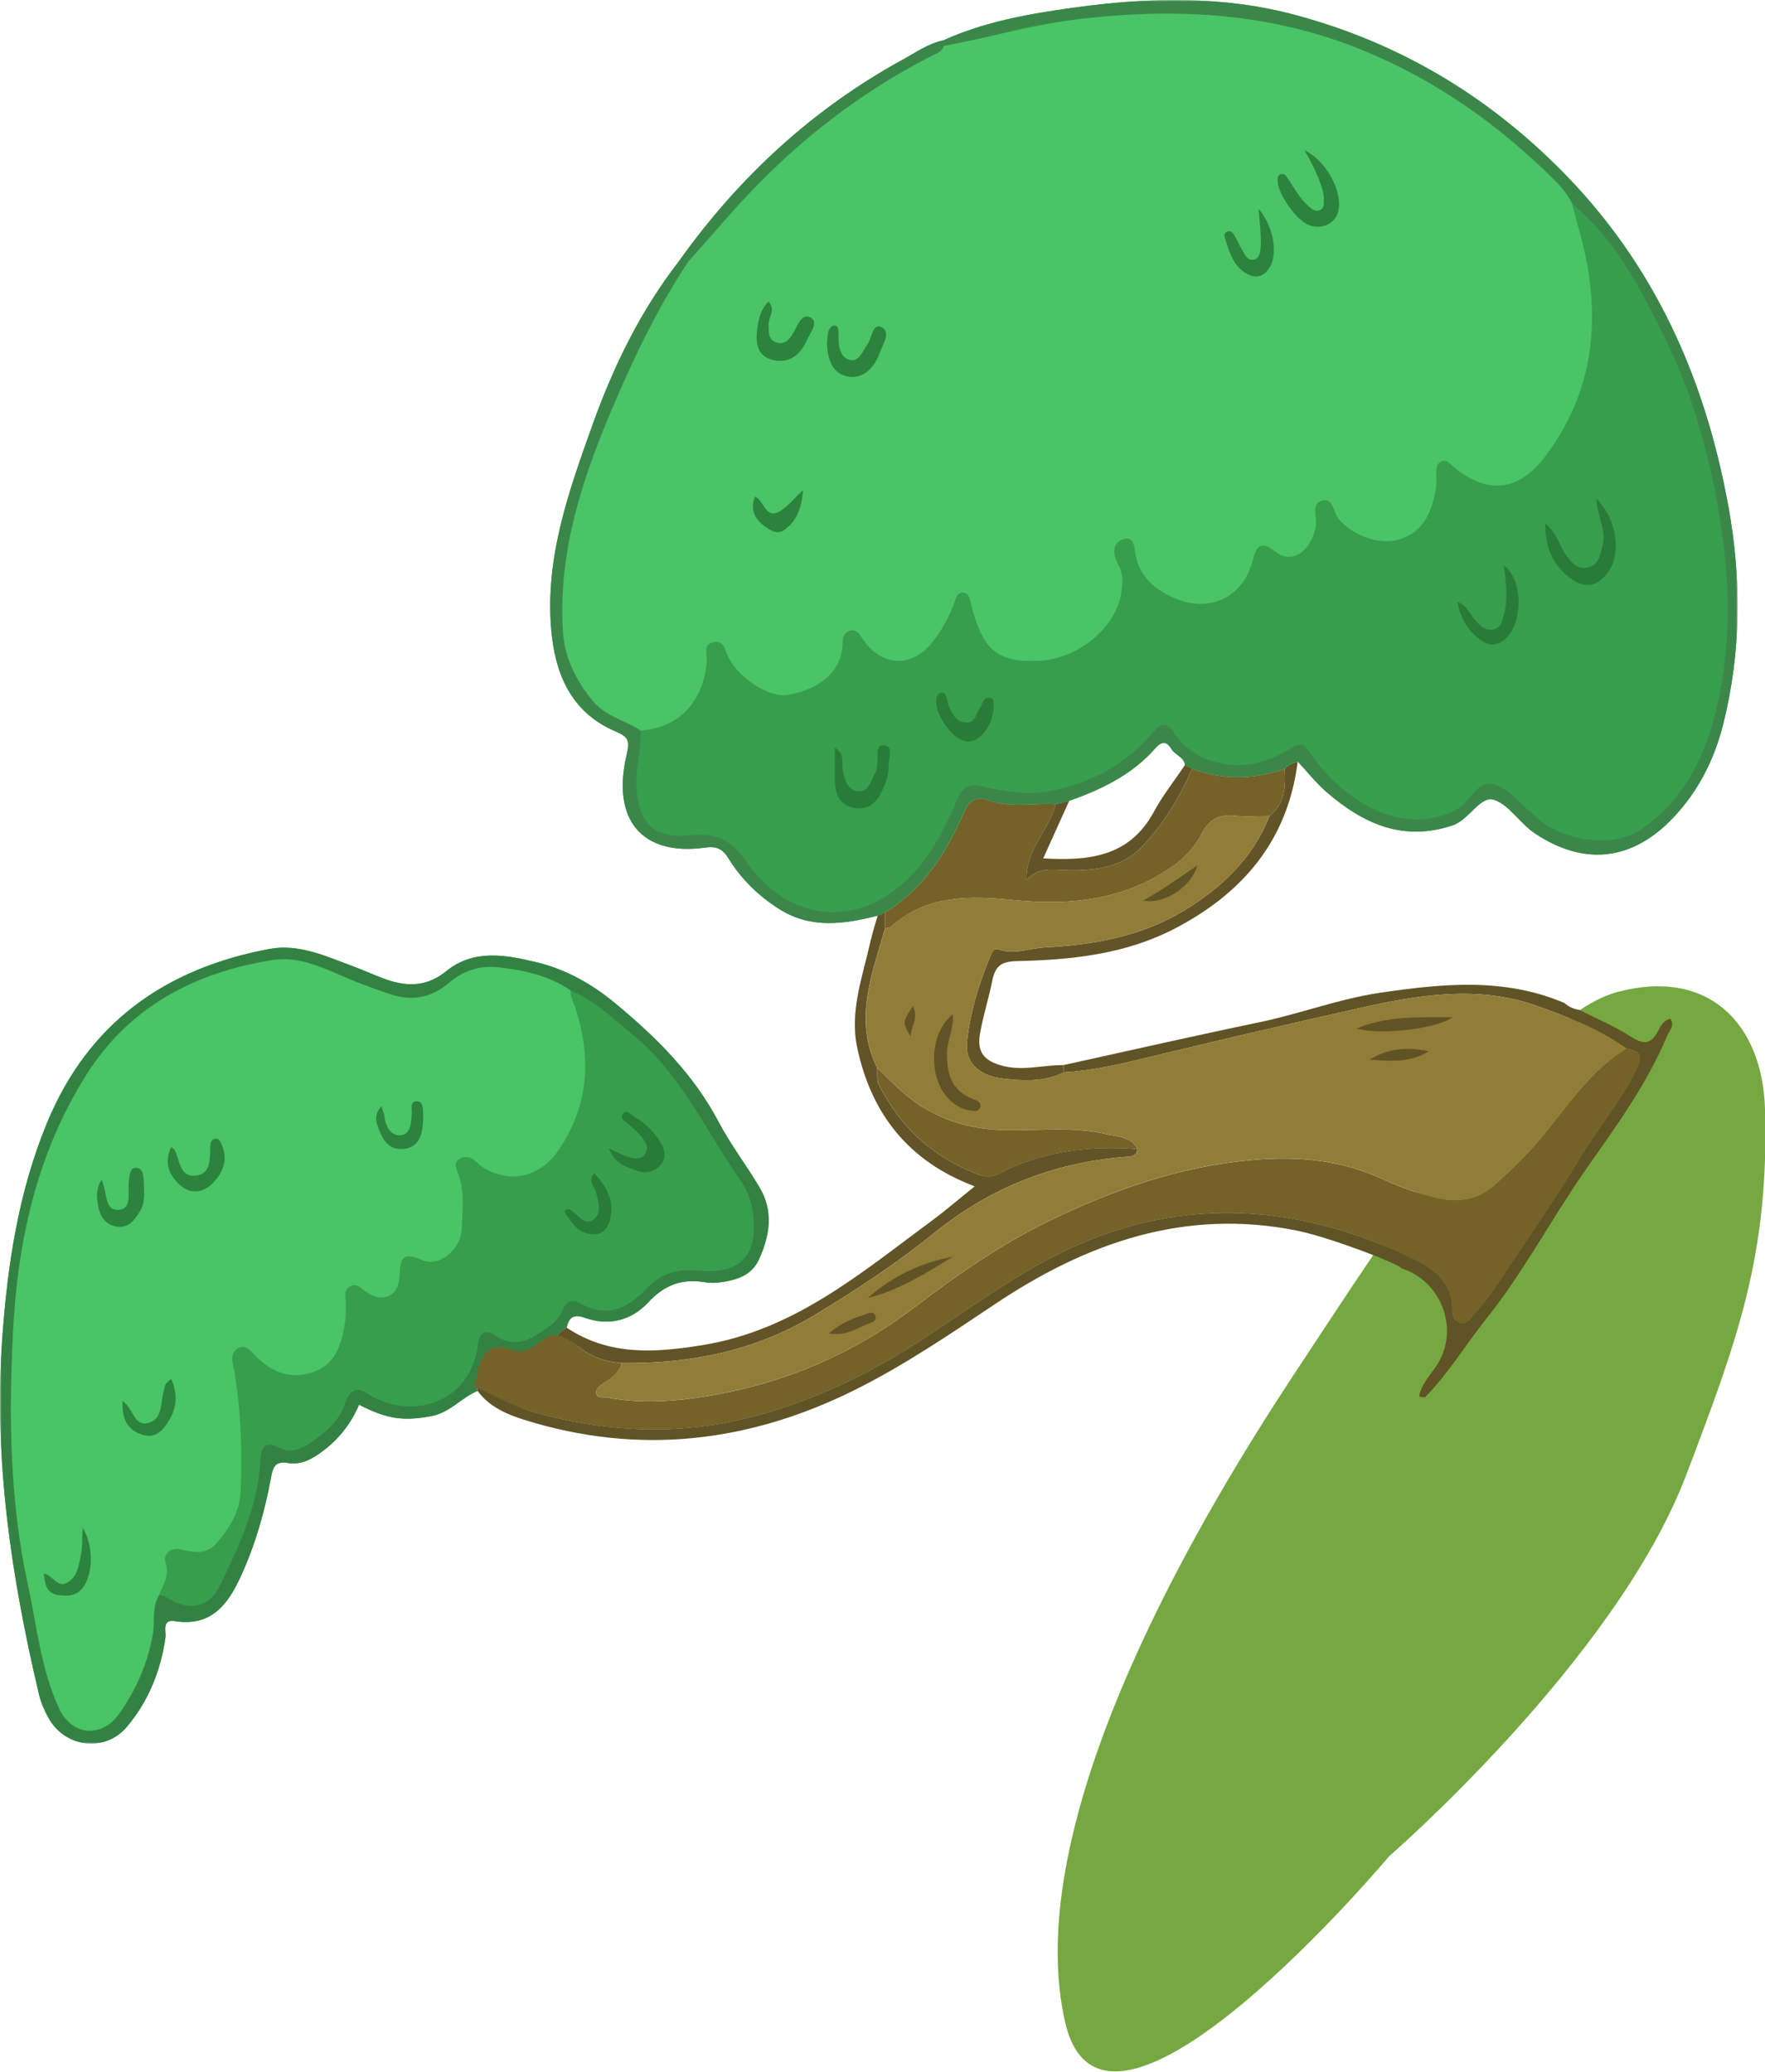 <svg width="580" height="681" viewBox="0 0 580 681" fill="none" xmlns="http://www.w3.org/2000/svg">
<g clip-path="url(#clip0_4504_1972)">
<path d="M580.001 364.499C579.201 336.499 561.501 317.999 531.501 325.999C501.501 333.999 458.956 400.508 425.001 451.999C378.137 523.066 337 607.499 350 664.5C363 721.501 456.5 610 456.5 610C456.5 610 530.961 545.477 554 485C571.188 439.881 581.364 412.209 580.001 364.499Z" fill="#76A841"/>
<mask id="mask0_4504_1972" style="mask-type:luminance" maskUnits="userSpaceOnUse" x="0" y="0" width="571" height="573">
<path d="M571 0H0V573H571V0Z" fill="white"/>
</mask>
<g mask="url(#mask0_4504_1972)">
<path d="M156.923 457.091C151.565 459.334 147.84 464.279 141.641 465.4C132.891 466.993 127.533 466.573 117.992 461.628C115.339 467.873 111.282 473.034 105.772 477.087C102.392 479.572 98.871 481.484 94.649 480.783C90.707 480.133 89.751 481.751 89.087 485.383C87.046 496.637 83.896 507.648 79.112 518.073C74.928 527.198 69.431 534.653 57.478 532.754C53.078 532.053 54.647 536.233 54.379 538.094C52.81 549.067 48.804 559.02 41.725 567.444C34.454 576.098 21.188 574.326 15.793 564.322C14.491 561.913 13.394 559.313 12.769 556.663C3.7 518.187 -2.117 479.483 0.753 439.656C2.501 415.34 6.098 391.712 15.423 369.078C28.995 336.172 54.366 318.215 88.552 311.856C98.246 310.046 107.277 314.328 116.206 317.629C119.982 319.018 123.63 320.79 127.431 322.064C134.23 324.345 140.544 324.103 146.552 319.222C155.672 311.805 166.158 313.78 176.375 316.24C186.006 318.572 194.501 323.364 202.104 329.66C215.574 340.811 227.857 352.944 236.149 368.709C240.077 376.177 245.307 382.969 249.619 390.259C254.262 398.11 252.961 406.139 249.351 413.989C247.272 418.514 243.177 420.26 238.674 421.101C236.404 421.521 233.955 421.776 231.697 421.381C224.171 420.107 218.367 422.209 213.061 427.957C207.512 433.96 200.063 435.884 192.065 433.029C188.493 431.755 186.911 432.966 186.223 436.305C184.475 437.082 183.327 438.471 182.383 440.064C177.816 442.103 173.377 446.806 168.403 444.831C160.545 441.721 159.065 445.761 158.02 451.7C157.803 452.936 157.305 454.109 156.935 455.319C156.935 455.906 156.935 456.479 156.923 457.065V457.091Z" fill="#379E4E"/>
<path d="M567.939 166.302C560.248 124.004 543.538 86.637 512.771 55.732C488.19 31.046 459.515 14.083 426.031 5.022C401.859 -1.529 377.393 -0.879 352.864 2.511C338.182 4.538 323.628 7.087 309.979 13.268C305.094 14.274 301.088 17.168 296.841 19.487C267.005 35.825 242.692 58.306 223.036 85.949C210.471 102.16 201.606 120.359 194.731 139.552C186.962 161.268 179.13 183.061 181.12 206.702C182.357 221.358 187.562 234.026 202.116 240.296C206.173 242.042 207.116 243.113 205.994 247.739C200.764 269.404 210.943 281.448 231.761 278.542C235.651 277.994 237.539 279.09 239.427 282.149C243.598 288.903 249.172 294.345 255.895 298.64C266.342 305.331 277.312 303.75 288.409 300.908C289.225 300.539 290.042 300.182 290.858 299.812C303.614 292.127 311 280.135 316.752 266.996C318.513 262.968 320.579 261.617 324.827 263.058C332.034 265.504 339.547 263.86 346.92 264.281C348.387 263.911 349.854 263.555 351.333 263.185C361.997 259.425 372.023 254.608 379.651 245.916C381.718 243.559 383.312 243.457 384.996 246.209C386.182 248.159 389.014 248.733 389.409 251.384C390.175 251.804 390.94 252.238 391.718 252.658C401.859 256.379 412 256.227 422.141 252.684C423.276 251.345 424.794 250.695 426.439 250.262C429.616 253.652 432.511 257.348 435.994 260.356C447.971 270.704 461.161 276.745 477.424 271.201C482.858 269.353 486.43 261.363 490.971 262.841C495.882 264.434 499.517 270.653 504.505 273.954C520.603 284.634 536.318 282.901 549.711 268.856C558.092 260.075 563.373 249.548 566.294 237.875C572.213 214.145 572.327 190.364 567.939 166.264V166.302Z" fill="#379E4E"/>
<path d="M156.923 457.091C151.565 459.334 147.84 464.279 141.641 465.4C132.891 466.993 127.533 466.573 117.992 461.628C115.339 467.873 111.282 473.034 105.772 477.087C102.392 479.572 98.871 481.484 94.649 480.783C90.707 480.133 89.751 481.751 89.087 485.383C87.046 496.637 83.896 507.648 79.112 518.073C74.928 527.198 69.431 534.653 57.478 532.754C53.078 532.053 54.647 536.233 54.379 538.094C52.81 549.067 48.804 559.02 41.725 567.444C34.454 576.098 21.188 574.326 15.793 564.322C14.491 561.913 13.394 559.313 12.769 556.663C3.7 518.187 -2.117 479.483 0.753 439.657C2.501 415.34 6.098 391.712 15.423 369.078C28.995 336.172 54.366 318.215 88.552 311.856C98.246 310.046 107.277 314.328 116.206 317.629C119.982 319.018 123.63 320.79 127.431 322.064C134.23 324.345 140.544 324.103 146.552 319.222C155.672 311.805 166.158 313.78 176.375 316.24C186.006 318.572 194.501 323.364 202.104 329.66C215.574 340.811 227.857 352.944 236.149 368.709C240.078 376.177 245.307 382.969 249.619 390.259C254.262 398.11 252.961 406.139 249.351 413.989C247.272 418.514 243.177 420.26 238.674 421.101C236.404 421.521 233.955 421.776 231.697 421.381C224.171 420.107 218.367 422.209 213.061 427.957C207.512 433.96 200.063 435.884 192.065 433.029C188.493 431.755 186.911 432.966 186.223 436.305C184.475 437.082 183.327 438.471 182.383 440.064C177.817 442.103 173.378 446.806 168.403 444.831C160.545 441.721 159.065 445.761 158.02 451.7C157.803 452.936 157.305 454.109 156.935 455.319C156.935 455.906 156.935 456.479 156.923 457.065V457.091ZM187.536 325.518C180.368 320.573 172.191 318.814 163.709 317.897C157.611 317.234 152.139 319.107 147.751 322.88C141.577 328.194 135.046 329.137 127.674 326.563C124.076 325.301 120.479 324.052 116.946 322.638C108.119 319.095 99.343 313.984 89.636 315.513C64.367 319.502 42.835 330.667 28.752 352.714C12.157 378.687 5.766 407.999 4.287 438.28C2.947 465.744 3.254 493.285 9.134 520.392C12.132 534.182 13.445 548.455 19.453 561.429C23.65 570.503 33.523 571.293 39.25 563.111C44.748 555.261 48.588 546.684 50.246 537.024C50.973 532.741 49.812 528.09 52.376 524.126C53.18 524.381 54.085 524.47 54.761 524.916C61.828 529.581 68.563 528.561 72.173 521.221C78.666 508.005 84.916 494.585 85.618 479.457C85.796 475.723 87.225 473.404 91.154 475.519C95.44 477.826 98.845 476.309 102.302 473.964C107.073 470.715 111.372 467.146 113.349 461.36C114.522 457.919 116.206 455.09 120.76 457.983C135.123 467.095 154.703 461.284 157.063 441.747C157.573 437.554 159.588 436.713 163.109 439.108C167.523 442.103 172.102 441.39 176.184 438.726C179.462 436.585 183.187 434.673 184.794 430.621C185.942 427.728 187.945 426.759 190.853 428.416C199.476 433.348 206.479 429.805 212.321 423.586C217.321 418.271 222.577 416.921 229.873 417.583C239.555 418.463 248.228 415.748 247.718 402.086C247.514 396.772 246.341 392.247 243.292 387.889C231.85 371.474 223.623 352.702 207.563 339.702C201.211 334.554 195.343 328.704 187.575 325.556L187.536 325.518Z" fill="#348243"/>
<path d="M156.922 457.091C156.922 456.504 156.922 455.931 156.935 455.345C163.134 458.352 168.772 462.265 175.673 464.164C199.424 470.702 223.15 471.836 247.067 465.629C267.094 460.43 285.475 451.598 302.784 440.319C317.3 430.863 331.383 420.476 346.753 412.638C385.684 392.782 425.138 394.834 464.005 413.441C470.791 416.691 477.386 421.241 477.194 430.519C477.156 432.163 477.857 433.985 479.669 434.635C481.646 435.361 482.87 433.768 483.916 432.519C486.378 429.626 488.878 426.733 490.983 423.573C500.703 408.993 510.716 394.579 519.798 379.592C525.59 370.021 532.95 361.52 537.822 351.287C540.208 346.278 538.447 345.361 534.442 344.558C525.411 338.122 515.168 334.158 504.849 330.501C484.988 323.466 464.757 327.238 445.458 331.584C422.204 336.809 398.937 342.225 375.747 347.846C367.15 349.936 358.463 351.86 349.56 352.408C349.56 351.605 349.534 350.815 349.522 350.012C370.926 345.31 392.292 340.428 413.747 335.968C427.179 333.177 440.024 328.232 453.711 326.219C474.171 323.224 494.376 321.223 514.097 329.621C515.5 330.896 517.158 331.609 519.02 331.89C524.671 334.77 530.577 337.242 535.884 340.658C540.016 343.321 542.453 343.385 544.851 338.823C545.629 337.344 546.573 335.407 548.882 334.757C550.489 337.051 548.588 338.682 547.848 340.416C541.075 356.55 530.781 370.505 520.844 384.741C509.721 400.697 500.652 418.067 488.496 433.284C481.633 441.861 475.995 451.381 468.227 459.232C467.589 459.142 466.964 459.04 466.326 458.951C467.066 454.835 470.013 451.942 472.168 448.641C479.682 437.133 473.903 421.088 460.573 416.818C459.336 415.123 436.388 406.444 426.082 404.393C389.383 397.052 357.226 408.369 327.199 428.416C312.236 438.407 297.338 448.552 281.24 456.606C246.314 474.066 209.986 478.412 172.293 466.598C166.399 464.75 160.774 462.29 156.922 457.078V457.091Z" fill="#605325"/>
<path d="M182.396 440.076C183.34 438.483 184.488 437.094 186.235 436.317C200.216 445.645 215.28 444.575 230.982 442.026C260.92 437.158 282.975 418.322 306.089 401.244C310.821 397.752 315.273 393.903 320.299 389.863C298.626 381.72 286.33 366.121 281.699 344.353C279.136 332.322 283.46 320.955 286.024 309.46C286.661 306.58 287.605 303.762 288.409 300.908C289.225 300.538 290.042 300.181 290.858 299.812C290.858 301.571 290.858 303.33 290.858 305.076C286.521 320.165 280.424 335.164 288.269 350.942C288.435 352.828 288.052 354.969 288.843 356.537C295.858 370.428 306.599 380.305 321.23 385.862C323.513 386.728 325.783 386.932 327.977 385.798C342.404 378.33 357.801 376.342 373.784 377.616C373.465 380.318 371.424 380.05 369.498 380.203C346.142 382.127 325.414 390.31 307.084 405.132C294.621 415.2 281.189 424.069 267.426 432.34C248.037 444.001 226.709 448.207 204.31 447.927C199.386 447.634 194.922 446.168 190.929 443.173C188.429 441.3 185.801 439.477 182.357 440.051L182.396 440.076Z" fill="#635427"/>
<path d="M349.522 350.026C349.522 350.828 349.548 351.619 349.56 352.422C343.195 355.582 336.345 355.225 329.687 354.486C321.268 353.556 317.11 348.751 317.747 342.557C318.742 333.012 321.459 323.976 325.082 315.157C325.745 313.551 326.243 311.295 328.271 312.009C333.462 313.844 338.348 311.601 343.348 311.346C359.497 310.518 375.276 307.701 389.346 299.086C401.642 291.554 411.758 281.92 417.166 268.143C422.256 264.103 422.511 258.508 422.141 252.722C423.276 251.384 424.794 250.734 426.439 250.301C423.225 276.006 408.607 293.339 386.259 305.051C370.059 313.538 352.443 315.437 334.623 315.832C329.636 315.947 327.187 316.814 326.09 322.243C324.929 327.978 323.143 333.611 322.084 339.422C320.987 345.387 323.016 348.369 328.832 350.089C335.873 352.167 342.647 349.936 349.548 350.026H349.522Z" fill="#635427"/>
<path d="M567.939 166.302C560.248 124.004 543.537 86.637 512.771 55.732C488.19 31.046 459.515 14.083 426.031 5.022C401.859 -1.529 377.393 -0.879 352.864 2.511C338.182 4.538 323.628 7.087 309.979 13.268C305.094 14.274 301.088 17.168 296.841 19.487C267.005 35.825 242.692 58.306 223.036 85.949C210.471 102.16 201.606 120.359 194.731 139.552C186.962 161.268 179.13 183.061 181.12 206.702C182.357 221.358 187.562 234.026 202.116 240.296C206.173 242.042 207.116 243.113 205.994 247.739C200.764 269.404 210.943 281.448 231.761 278.542C235.651 277.994 237.539 279.09 239.427 282.149C243.598 288.903 249.172 294.345 255.895 298.64C266.342 305.331 277.312 303.75 288.409 300.908C289.225 300.539 290.042 300.182 290.858 299.812C303.614 292.127 311 280.135 316.752 266.996C318.513 262.968 320.579 261.617 324.827 263.058C332.034 265.504 339.547 263.86 346.92 264.281C348.387 263.911 349.854 263.555 351.333 263.185C361.997 259.425 372.023 254.608 379.651 245.916C381.718 243.559 383.312 243.457 384.996 246.209C386.182 248.159 389.014 248.733 389.409 251.384C390.175 251.804 390.94 252.238 391.718 252.658C401.859 256.379 412 256.227 422.141 252.684C423.276 251.345 424.794 250.695 426.439 250.262C429.616 253.652 432.511 257.348 435.993 260.356C447.971 270.704 461.161 276.745 477.424 271.201C482.858 269.353 486.43 261.363 490.971 262.841C495.882 264.434 499.517 270.653 504.505 273.954C520.603 284.634 536.318 282.901 549.711 268.856C558.092 260.075 563.373 249.548 566.294 237.875C572.213 214.145 572.327 190.364 567.939 166.264V166.302ZM310.17 15.077C332.914 10.948 331.689 8.896 355.556 6.169C387.662 2.486 418.697 4.334 448.953 16.989C472.462 26.828 492.565 41.127 510.487 58.88C512.885 61.25 515.079 63.786 516.572 66.845C530.067 78.111 538.231 93.175 545.846 108.532C549.686 116.28 553.206 124.271 555.936 132.453C561 147.657 564.444 163.256 566.396 179.25C568.475 196.226 568.284 213.1 564.776 229.705C561.166 246.77 554.252 262.369 539.047 272.73C530.692 278.427 514.888 276.796 505.742 269.379C505.079 268.843 504.543 268.168 503.893 267.633C499.811 264.281 496.188 259.693 491.507 257.934C485.499 255.679 483.471 263.3 479.057 265.785C469.018 271.431 456.237 270.284 444.514 261.821C438.749 257.654 433.94 252.696 430.1 246.808C428.404 244.209 427.205 244.107 424.564 245.725C416.987 250.377 408.977 252.875 399.793 250.517C393.848 248.988 389.141 245.878 385.965 241.048C383.197 236.83 381.322 237.824 378.809 240.793C370.135 251.052 359.038 257.017 345.963 259.808C338.029 261.49 330.35 260.165 322.735 258.457C318.602 257.539 316.421 258.482 314.762 262.293C311.318 270.194 307.747 277.879 302.07 284.748C283.804 306.822 258.739 303.126 245.039 282.862C240.001 275.394 234.516 273.737 226.646 274.489C214.936 275.598 210.025 270.921 209.183 259.03C208.724 252.594 210.79 246.439 210.561 240.079C205.318 236.651 198.825 235.428 194.577 230.139C189.118 223.359 185.457 216.069 184.934 207.237C183.327 180.041 192.039 155.304 202.588 130.911C209.31 115.363 216.709 100.21 226.097 86.089C234.274 77.002 242.029 67.572 250.728 58.918C267.081 42.631 285.297 29.058 305.846 18.544C307.504 17.69 309.507 17.218 310.158 15.09" fill="#3B874A"/>
<path d="M226.111 86.076C234.287 76.989 242.043 67.558 250.742 58.905C267.095 42.617 285.31 29.045 305.86 18.531C307.518 17.677 309.521 17.205 310.171 15.077C325.338 12.324 340.109 7.94 355.556 6.169C387.663 2.485 418.697 4.333 448.954 16.988C472.463 26.827 492.566 41.126 510.488 58.879C512.886 61.25 515.08 63.786 516.573 66.844C518.231 73.357 520.246 79.793 521.471 86.394C525.693 109.258 522.249 130.656 508.064 149.619C499.021 161.701 488.765 162.746 477.4 153.2C476.29 152.27 475.32 150.817 473.598 151.684C472.068 152.461 471.94 154.016 471.94 155.545C471.94 157.24 472.157 158.986 471.851 160.63C470.511 167.971 468.101 174.636 460.013 177.211C453.534 179.263 444.847 176.242 439.961 170.635C438.125 168.519 438.214 163.6 434.655 164.454C430.65 165.41 432.895 169.896 432.41 172.801C431.02 180.983 424.693 185.546 419.386 181.493C414.258 177.568 412.97 179.059 411.541 184.513C408.378 196.633 396.949 201.604 385.596 196.417C379.065 193.434 374.231 189.28 373.045 181.671C372.751 179.785 372.662 176.089 369.18 177.185C366.093 178.154 365.519 181.021 366.794 184.029C367.049 184.615 367.279 185.214 367.585 185.762C369.128 188.541 368.937 191.599 368.529 194.479C366.871 206.204 354.306 216.604 341.423 217.164C327.634 217.776 322.812 213.685 318.96 197.997C318.59 196.493 318.373 194.913 316.524 194.785C314.623 194.645 314.228 196.238 313.743 197.678C312.148 202.33 309.75 206.599 306.816 210.499C299.916 219.688 289.711 219.357 283.397 209.824C282.415 208.345 281.586 206.842 279.519 207.237C277.478 207.644 276.917 209.25 276.904 211.073C276.84 221.549 268.026 226.825 258.944 228.367C252.681 229.425 242.349 222.632 239.173 215.571C238.127 213.239 237.68 210.193 234.223 211.085C231.034 211.914 232.399 214.947 232.259 217.063C231.366 230.444 223.113 239.263 210.6 240.066C205.357 236.638 198.864 235.414 194.617 230.126C189.157 223.346 185.496 216.056 184.973 207.224C183.366 180.027 192.078 155.291 202.627 130.898C209.35 115.35 216.748 100.197 226.136 86.076H226.111Z" fill="#4AC466"/>
<path d="M422.14 252.723C422.497 258.522 422.255 264.116 417.165 268.144C413.351 268.144 409.499 268.462 405.723 268.067C400.685 267.545 397.368 269.189 395.008 273.789C392.891 277.931 389.766 281.487 385.939 284.265C370.071 295.786 351.881 297.647 333.245 295.799C318.563 294.346 304.557 293.951 292.707 304.644C292.299 305.013 291.495 304.949 290.883 305.09C290.883 303.331 290.883 301.585 290.883 299.826C303.639 292.141 311.024 280.149 316.777 267.009C318.537 262.982 320.604 261.631 324.851 263.071C332.058 265.518 339.572 263.874 346.944 264.295C344.636 272.821 337.046 279.346 337.314 289.197C341.37 284.75 346.396 285.922 351.077 286.011C360.006 286.177 368.897 284.941 375.16 278.39C382.214 271.011 387.623 262.154 391.73 252.672C401.871 256.406 412.012 256.24 422.153 252.697L422.14 252.723Z" fill="#746228"/>
<path d="M351.346 263.21C348.578 269.327 345.81 275.458 342.812 282.085C357.966 282.99 371.245 281.523 379.217 266.702C382.113 261.336 385.978 256.493 389.409 251.396C390.175 251.816 390.94 252.249 391.718 252.67C387.611 262.152 382.202 271.009 375.148 278.388C368.885 284.939 359.994 286.175 351.065 286.009C346.371 285.92 341.358 284.748 337.302 289.195C337.034 279.344 344.636 272.819 346.932 264.293C348.399 263.923 349.866 263.566 351.346 263.197V263.21Z" fill="#635427"/>
<path d="M52.338 524.114C49.774 528.077 50.935 532.729 50.208 537.011C48.55 546.684 44.71 555.248 39.212 563.099C33.485 571.281 23.612 570.49 19.415 561.416C13.408 548.443 12.081 534.169 9.096 520.38C3.216 493.285 2.909 465.744 4.249 438.268C5.728 407.987 12.132 378.662 28.714 352.702C42.81 330.641 64.341 319.477 89.598 315.501C99.305 313.972 108.094 319.082 116.908 322.625C120.441 324.04 124.051 325.289 127.636 326.55C135.021 329.137 141.539 328.182 147.713 322.867C152.101 319.095 157.573 317.221 163.671 317.884C172.153 318.802 180.33 320.56 187.498 325.505C187.384 327.493 188.379 329.15 188.978 330.96C194.501 347.489 193.519 363.369 183.493 378.038C177.332 387.073 167.102 389.125 158.479 383.454C157.42 382.753 156.578 381.746 155.532 381.045C154.002 380.013 152.318 379.924 150.775 381.02C149.231 382.129 149.729 383.594 150.303 385.022C152.803 391.152 151.974 397.588 151.731 403.87C151.451 410.752 144.269 416.551 138.657 414.079C132.381 411.313 131.488 413.429 131.309 419.126C131.118 425.753 126.245 428.25 120.837 424.899C118.898 423.688 117.278 421.279 114.752 422.911C112.66 424.274 113.821 426.81 113.642 428.837C113.502 430.315 113.757 431.832 113.553 433.285C112.52 440.562 110.976 447.966 103.183 450.808C95.746 453.51 89.037 451.101 83.654 445.226C82.199 443.646 80.388 441.772 78.207 443.11C75.273 444.907 76.574 448.093 76.995 450.63C79.215 463.82 79.686 477.125 79.049 490.43C78.743 496.968 75.248 502.525 70.987 507.329C67.734 511 63.55 510.21 59.188 509.139C56.471 508.476 53.435 510.541 54.379 513.357C55.833 517.691 53.639 520.673 52.313 524.114H52.338Z" fill="#49C466"/>
<path d="M181.121 438.802C184.565 438.229 188.468 441.326 190.968 443.199C194.961 446.194 199.425 447.672 204.349 447.953C203.584 451.126 201.135 452.796 198.596 454.414C197.346 455.217 195.739 456.16 195.917 457.715C196.147 459.754 198.201 458.989 199.553 459.257C209.222 461.092 218.814 460.761 228.572 459.397C255.168 455.663 279.225 445.824 300.489 429.639C314.521 418.959 328.909 408.917 344.752 401.232C365.965 390.934 387.905 383.237 411.835 381.185C427.065 379.885 441.313 381.312 455.026 387.786C460.434 390.335 466.034 392.158 471.8 393.611C478.854 395.382 485.487 394.413 490.908 389.622C496.928 384.294 502.72 378.687 507.796 372.378C515.871 362.361 523.18 351.567 534.443 344.596C538.449 345.399 540.196 346.316 537.824 351.325C532.964 361.558 525.603 370.072 519.8 379.63C510.73 394.605 500.717 409.031 490.984 423.611C488.88 426.759 486.379 429.652 483.918 432.557C482.859 433.806 481.647 435.387 479.67 434.673C477.871 434.023 477.17 432.201 477.195 430.557C477.387 421.279 470.779 416.716 464.006 413.479C425.139 394.872 385.685 392.82 346.755 412.676C331.384 420.514 317.301 430.901 302.785 440.357C285.489 451.636 267.107 460.468 247.068 465.667C223.151 471.874 199.425 470.74 175.674 464.202C168.76 462.303 161.859 458.39 155.66 455.383C156.03 454.172 156.528 452.999 156.744 451.763C157.79 445.812 160.558 440.497 168.403 443.62C173.378 445.595 176.541 440.892 181.108 438.853L181.121 438.802Z" fill="#746228"/>
<path d="M534.442 344.572C523.178 351.556 515.869 362.338 507.795 372.355C502.718 378.663 496.927 384.283 490.906 389.598C485.485 394.39 478.839 395.371 471.798 393.587C466.033 392.134 460.433 390.311 455.024 387.763C441.312 381.288 427.051 379.861 411.833 381.161C387.916 383.2 365.976 390.898 344.751 401.208C328.908 408.893 314.519 418.935 300.488 429.615C279.237 445.8 255.167 455.639 228.571 459.373C218.813 460.737 209.22 461.068 199.551 459.233C198.199 458.978 196.146 459.743 195.916 457.691C195.737 456.136 197.345 455.193 198.595 454.39C201.133 452.772 203.569 451.102 204.348 447.929C226.747 448.209 248.062 444.004 267.463 432.342C281.214 424.071 294.646 415.214 307.121 405.133C325.464 390.311 346.179 382.13 369.535 380.205C371.448 380.052 373.502 380.307 373.821 377.618C371.691 373.349 367.201 373.578 363.553 372.699C352.085 369.946 340.363 371.756 328.755 371.31C319.29 370.94 310.527 368.519 302.452 363.332C297.069 359.878 292.822 355.303 288.293 350.944C280.449 335.167 286.546 320.166 290.883 305.077C291.495 304.937 292.299 305.001 292.707 304.631C304.544 293.938 318.563 294.334 333.245 295.786C351.881 297.634 370.071 295.786 385.939 284.253C389.766 281.474 392.891 277.919 395.008 273.777C397.368 269.163 400.685 267.532 405.723 268.055C409.499 268.45 413.351 268.131 417.165 268.131C411.757 281.908 401.641 291.543 389.345 299.074C375.275 307.69 359.496 310.519 343.347 311.335C338.36 311.589 333.462 313.832 328.27 311.997C326.255 311.284 325.744 313.552 325.081 315.145C321.458 323.977 318.741 333.013 317.747 342.546C317.109 348.739 321.267 353.544 329.686 354.474C336.344 355.213 343.194 355.57 349.559 352.41C358.463 351.862 367.137 349.937 375.747 347.847C398.937 342.214 422.204 336.811 445.457 331.585C464.757 327.24 484.988 323.467 504.848 330.502C515.168 334.16 525.411 338.123 534.442 344.559V344.572Z" fill="#917D38"/>
<path d="M288.295 350.969C292.81 355.315 297.071 359.903 302.454 363.356C310.528 368.543 319.292 370.965 328.756 371.334C340.364 371.78 352.087 369.983 363.554 372.723C367.189 373.603 371.68 373.373 373.822 377.643C357.839 376.368 342.443 378.369 328.016 385.825C325.822 386.959 323.552 386.755 321.269 385.888C306.638 380.332 295.897 370.455 288.882 356.564C288.091 354.996 288.474 352.842 288.308 350.969H288.295Z" fill="#746228"/>
<path d="M428.609 49.346C435.982 52.825 441.416 63.377 439.732 69.571C438.622 73.649 434.362 75.561 430.038 73.93C425.994 72.4 419.858 63.645 419.846 59.376C419.846 58.522 419.846 57.591 420.802 57.273C422.116 56.827 422.69 57.923 423.264 58.764C425.394 61.912 427.155 65.34 430.114 67.863C431.096 68.704 432.117 69.597 433.494 69.125C435.344 68.501 435.025 66.805 435.038 65.365C435.076 62.332 432.576 55.96 428.622 49.346H428.609Z" fill="#2C833D"/>
<path d="M271.776 112.662C271.891 111.592 271.904 110.088 272.287 108.686C272.478 107.998 273.307 107.093 273.932 107.004C275.348 106.813 275.476 108.062 275.527 109.145C275.552 109.782 275.565 110.419 275.552 111.057C275.476 114.23 276.42 117.671 279.353 118.321C282.211 118.958 283.473 115.402 285.055 113.185C286.535 111.12 286.739 106.125 289.545 107.45C292.938 109.056 290.094 113.172 289.112 115.9C287.441 120.538 284.047 124.553 278.83 123.763C273.511 122.947 271.929 118.143 271.764 112.675L271.776 112.662Z" fill="#2C833D"/>
<path d="M252.541 99.062C255.079 102.032 252.452 104.275 252.566 106.645C252.681 108.952 252.26 111.565 255.092 112.508C257.796 113.413 259.34 111.73 260.628 109.526C262.044 107.117 263.383 102.644 266.483 104.428C269.111 105.932 266.088 109.653 264.952 112.151C262.835 116.815 259.072 119.594 253.906 118.281C248.331 116.866 248.28 111.985 248.918 107.448C249.314 104.606 250.041 101.675 252.541 99.062Z" fill="#2C833D"/>
<path d="M413.607 68.629C418.492 74.466 419.882 83.068 417.459 87.465C415.188 91.582 411.923 91.722 408.479 89.147C405.099 86.624 403.938 82.686 402.726 78.85C402.407 77.843 401.922 76.734 403.223 76.161C404.461 75.613 405.175 76.543 405.711 77.486C406.54 78.952 407.229 80.507 408.083 81.947C409.027 83.527 409.882 85.859 412.076 85.324C414.142 84.814 414.232 82.202 414.308 80.532C414.461 77.079 413.951 73.599 413.607 68.642V68.629Z" fill="#2C833D"/>
<path d="M248.087 163.204C251.098 164.555 251.48 170.38 255.817 168.251C258.624 166.875 260.69 163.995 263.879 161.076C263.445 166.786 261.991 171.042 257.846 174.088C255.447 175.86 253.317 174.381 251.455 173.069C248.126 170.711 246.404 167.614 248.075 163.204H248.087Z" fill="#2C833D"/>
<path d="M524.583 163.932C530.821 169.82 532.772 180.512 529.188 186.833C525.961 192.517 521.266 193.919 516.126 190.096C510.679 186.03 507.72 180.474 507.796 172.037C511.725 175.261 512.299 178.983 514.213 181.787C516.024 184.437 518.014 187.318 521.777 186.489C525.514 185.661 525.922 182.067 526.662 179.059C527.887 174.038 524.736 169.399 524.596 163.932H524.583Z" fill="#287C38"/>
<path d="M274.275 245.637C277.796 247.957 276.546 250.505 276.878 252.621C277.388 255.884 278.421 259.528 281.776 260.013C285.488 260.548 286.266 256.368 287.746 253.742C288.141 253.054 288.115 252.124 288.269 251.296C288.702 248.963 287.401 244.719 290.36 244.911C293.894 245.14 291.84 249.358 292.019 251.78C292.159 253.781 291.457 255.947 290.718 257.884C288.97 262.447 286.444 266.551 280.666 265.506C275.181 264.499 274.326 260.038 274.301 255.336C274.288 252.417 274.301 249.486 274.301 245.65L274.275 245.637Z" fill="#287C38"/>
<path d="M478.941 197.781C482.067 198.903 482.87 201.694 484.656 203.669C486.212 205.39 487.705 207.288 490.46 206.881C493.483 206.435 493.713 203.784 494.274 201.655C495.626 196.519 494.81 191.307 494.21 185.891C501.239 190.823 500.282 207.505 493.151 211.035C491.276 211.966 489.593 212.144 487.768 211.074C482.628 208.04 479.898 203.452 478.941 197.781Z" fill="#287C38"/>
<path d="M326.485 232.866C325.923 239.327 321.535 244.425 317.249 243.609C312.543 242.717 306.739 234.025 307.734 229.297C307.848 228.762 308.244 228.112 308.703 227.844C309.545 227.36 310.476 227.743 310.821 228.558C311.305 229.692 311.356 231.031 311.854 232.165C312.963 234.701 314.188 237.314 317.466 237.454C320.54 237.581 320.693 234.624 321.956 232.828C322.938 231.426 322.977 228.647 325.643 229.463C326.969 229.871 326.459 231.642 326.485 232.866Z" fill="#287C38"/>
<path d="M33.357 387.734C35.398 391.927 34.148 397.955 39.02 397.586C43.51 397.242 41.929 391.914 42.299 388.537C42.515 386.638 42.63 383.873 44.493 383.796C47.108 383.682 47.171 386.587 47.248 388.614C47.363 391.749 47.809 394.973 46.062 397.904C44.263 400.912 42.235 403.767 38.178 403.053C34.275 402.365 32.668 399.293 32.158 395.789C31.826 393.456 31.418 390.895 33.37 387.734H33.357Z" fill="#2C833D"/>
<path d="M56.292 376.942C57.083 377.643 57.287 377.758 57.376 377.923C59.136 381.249 58.996 386.933 64.29 386.36C69.52 385.786 68.895 380.701 69.086 376.751C69.137 375.667 69.328 374.546 70.566 374.266C71.841 373.972 72.339 374.954 72.785 375.961C74.941 380.842 73.563 384.984 70.094 388.628C66.828 392.069 62.683 392.541 59.353 389.61C55.935 386.602 53.6 382.46 56.266 376.942H56.292Z" fill="#2C833D"/>
<path d="M40.272 460.39C43.945 463.015 44.022 468.738 48.525 467.68C53.678 466.456 52.632 461.002 53.793 457.178C54.15 456.019 53.857 454.63 56.293 453.189C58.283 457.943 58.219 462.238 55.719 466.482C53.729 469.834 51.28 472.969 46.65 471.452C41.802 469.859 40.017 466.227 40.272 460.403V460.39Z" fill="#2C833D"/>
<path d="M125.352 363.572C125.837 365.063 126.22 365.803 126.284 366.555C126.59 370.059 128.363 373.36 131.692 373.092C134.932 372.825 135.123 368.938 135.327 365.943C135.429 364.426 134.575 361.941 136.973 361.903C139.052 361.865 138.963 364.184 139.039 365.854C139.078 366.695 139.09 367.536 139.039 368.377C138.81 372.85 137.764 377.145 132.457 377.578C127.24 378.012 125.378 373.768 124 369.702C123.439 368.033 123.146 366.032 125.314 363.572H125.352Z" fill="#2C833D"/>
<path d="M27.144 502.016C30.856 508.082 30.639 517.462 27.093 521.922C24.887 524.688 21.889 524.599 18.968 524.14C15.332 523.566 14.758 520.699 14.414 517.092C17.539 517.768 18.917 522.126 22.335 519.985C25.384 518.086 25.779 514.696 26.468 511.714C27.144 508.745 26.94 505.584 27.144 502.016Z" fill="#2C833D"/>
<path d="M199.986 377.373C205.063 379.705 210.012 382.637 212.143 378.953C213.992 375.755 209.502 372.122 206.568 369.484C205.51 368.529 203.532 367.777 204.655 366.133C205.943 364.246 207.155 366.336 208.303 366.948C211.722 368.771 214.426 371.472 216.556 374.608C218.253 377.106 219.401 380.151 217.105 382.789C215.064 385.122 212.27 385.899 209.068 384.65C205.803 383.388 202.219 382.726 200.012 377.373H199.986Z" fill="#287C38"/>
<path d="M195.267 385.545C199.553 390.146 202.142 394.963 200.331 401.284C199.553 403.986 197.805 405.77 194.884 405.643C189.82 405.426 187.715 401.577 185.381 398.047C186.516 396.875 187.23 397.41 187.906 397.894C190.177 399.5 192.32 403.158 195.292 400.609C197.805 398.455 196.619 394.759 195.802 391.675C195.318 389.84 193.073 388.26 195.254 385.545H195.267Z" fill="#287C38"/>
<path d="M313.079 333.355C313.513 338.058 311.153 342.047 311.153 346.431C311.153 353.224 312.887 358.538 319.686 361.164C320.885 361.623 322.416 362.12 322.148 363.598C321.766 365.701 319.776 365.025 318.475 364.86C316.115 364.554 314.138 363.279 312.352 361.699C304.953 355.148 305.119 339.613 313.079 333.368V333.355Z" fill="#605325"/>
<path d="M313.054 412.994C304.202 418.461 295.413 424.044 285.17 426.567C293.206 419.468 302.518 414.957 313.054 412.994Z" fill="#605325"/>
<path d="M445.791 337.981C456.633 333.597 466.774 334.413 477.298 334.285C472.642 337.968 453.827 340.352 445.791 337.981Z" fill="#605325"/>
<path d="M375.633 295.95C381.743 292.662 387.241 288.583 393.44 284.441C391.463 291.515 382.572 297.275 375.633 295.95Z" fill="#605325"/>
<path d="M450.088 348.252C456.211 344.365 462.754 344.06 469.515 345.461C463.469 349.31 456.734 348.75 450.088 348.252Z" fill="#605325"/>
<path d="M272.35 438.23C276.687 434.496 280.628 433.183 284.544 431.87C285.692 431.488 287.108 430.762 287.695 432.495C288.116 433.718 286.942 434.483 286.011 434.789C281.967 436.089 278.434 439.262 272.35 438.23Z" fill="#635427"/>
<path d="M300.004 330.604C301.942 334.58 299.455 337.141 299.2 340.57C296.534 336.02 296.534 335.969 300.004 330.604Z" fill="#635427"/>
</g>
</g>
<defs>
<clipPath id="clip0_4504_1972">
<rect width="580" height="681" fill="white"/>
</clipPath>
</defs>
</svg>
